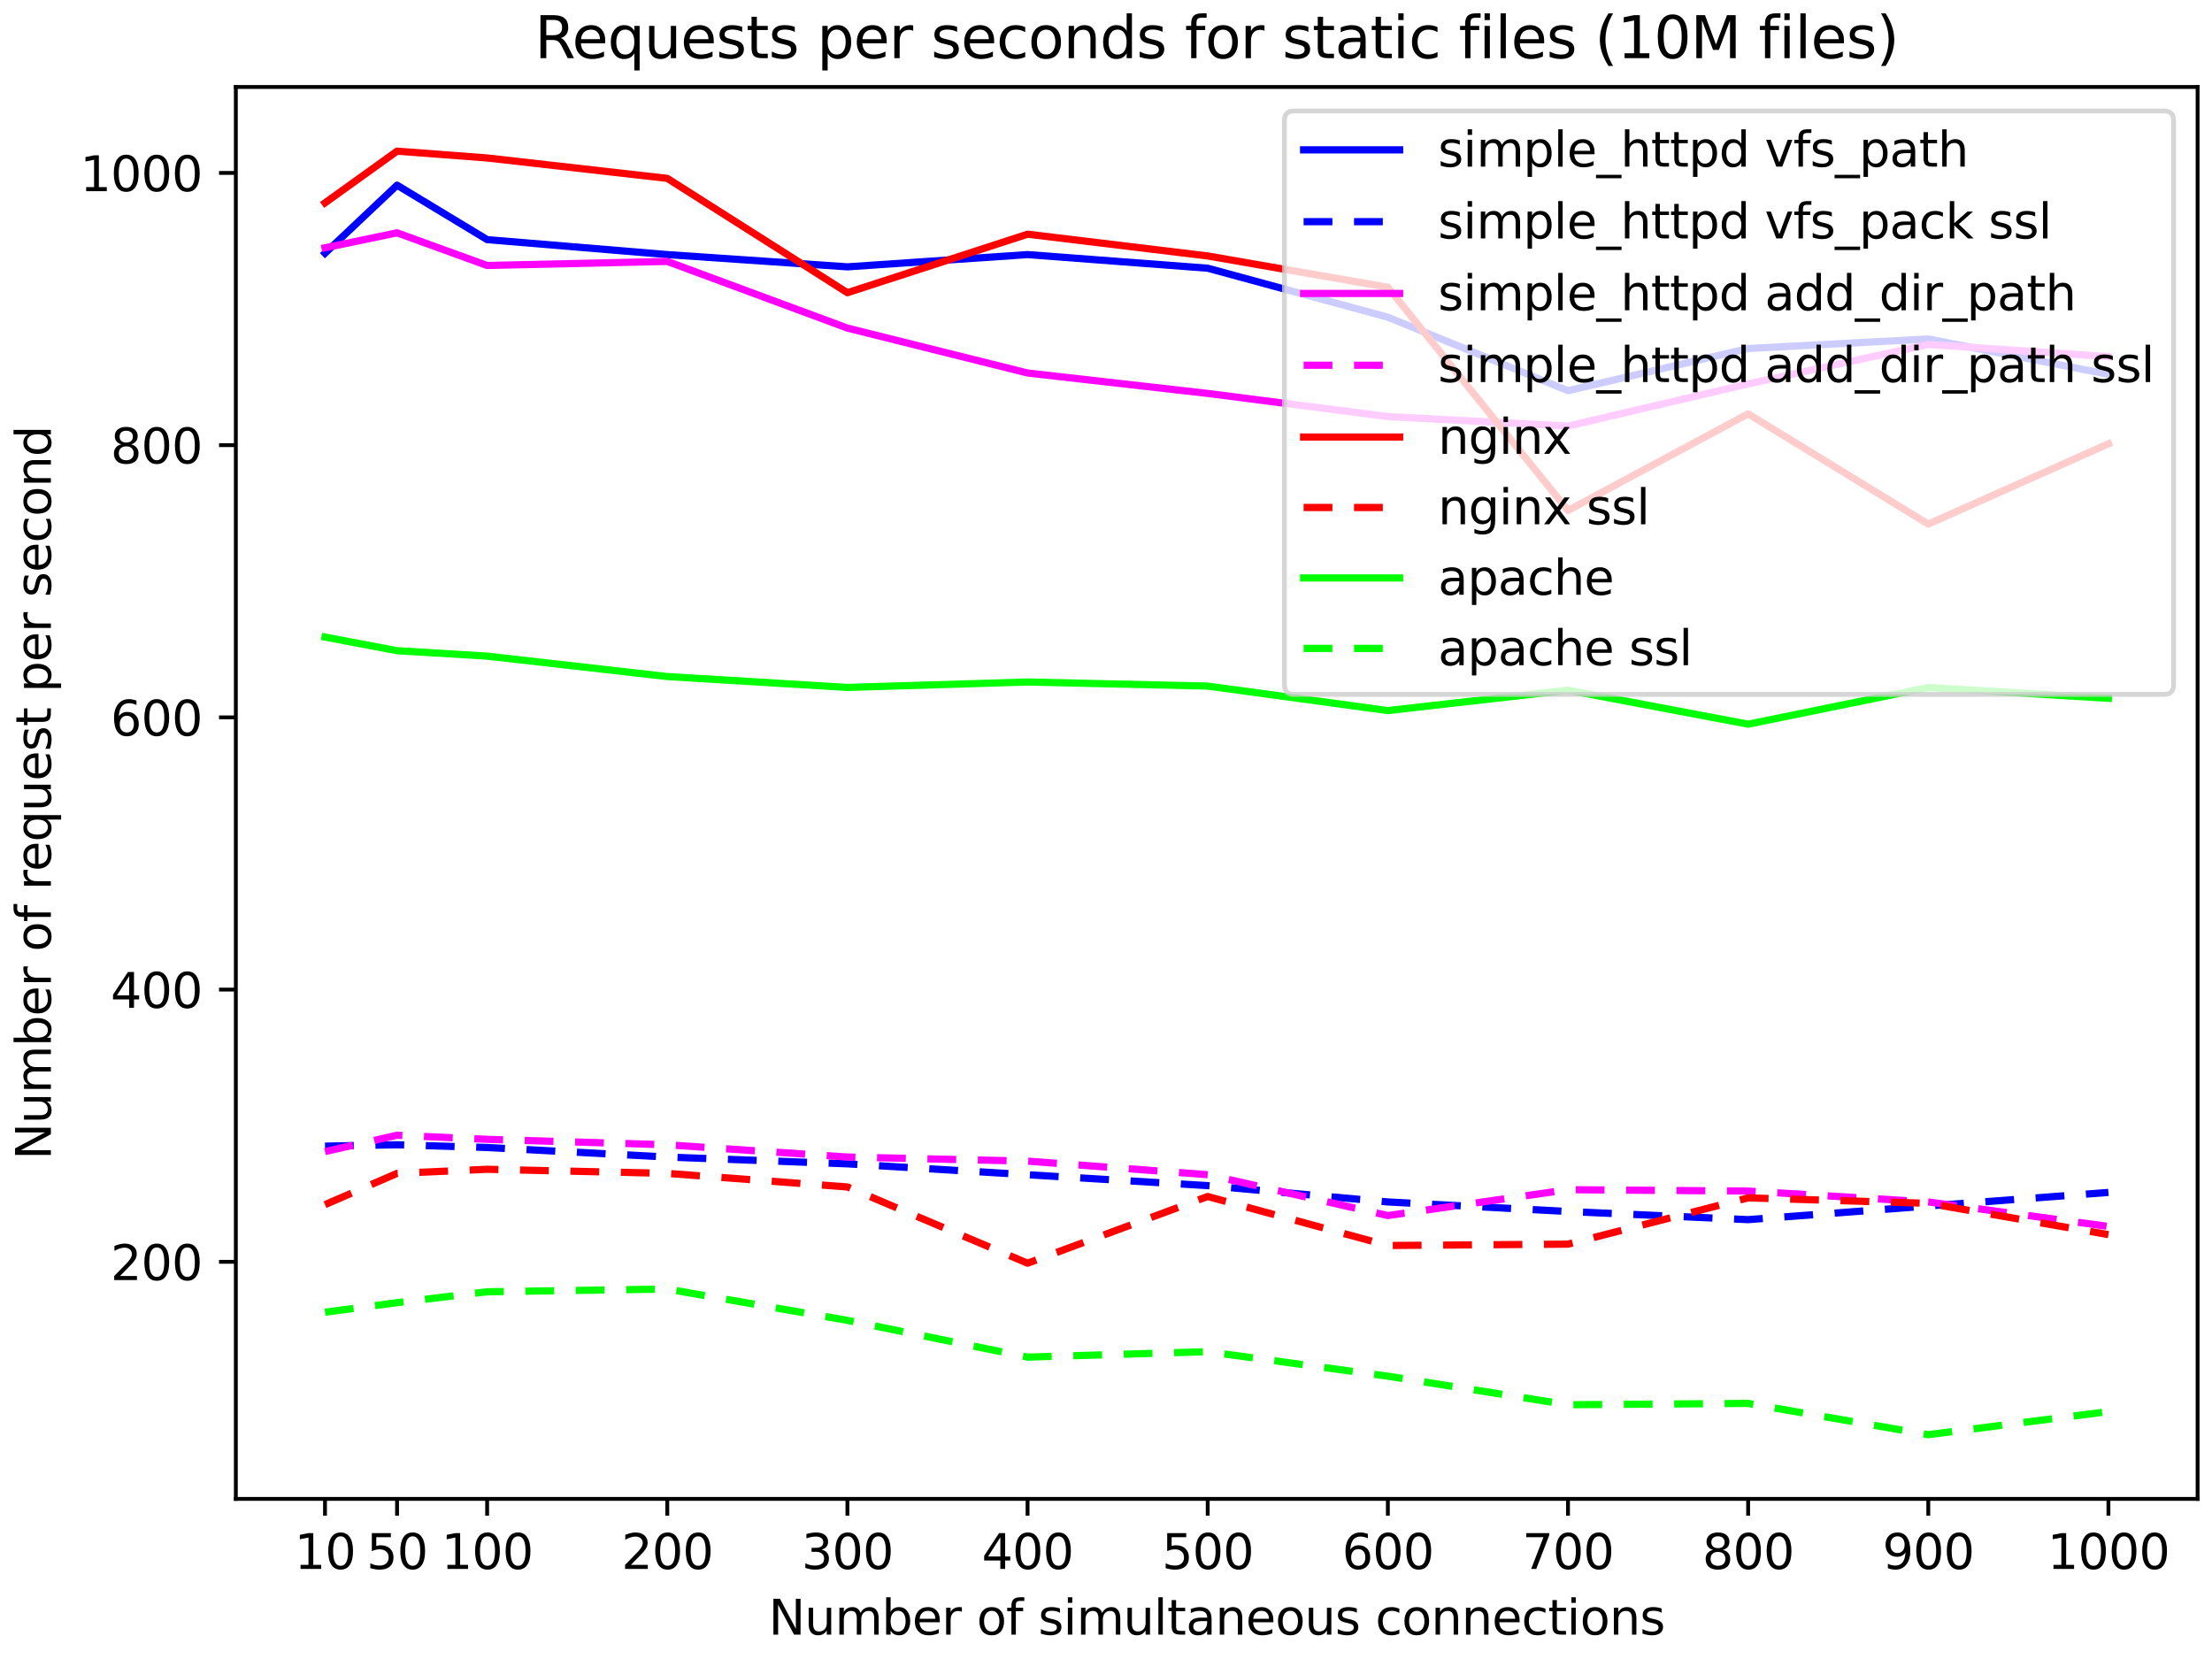 <?xml version="1.0" encoding="utf-8" standalone="no"?>
<!DOCTYPE svg PUBLIC "-//W3C//DTD SVG 1.1//EN"
  "http://www.w3.org/Graphics/SVG/1.1/DTD/svg11.dtd">
<svg xmlns:xlink="http://www.w3.org/1999/xlink" width="460.8pt" height="345.6pt" viewBox="0 0 460.8 345.6" xmlns="http://www.w3.org/2000/svg" version="1.1">
 <defs>
  <style type="text/css">*{stroke-linejoin: round; stroke-linecap: butt}</style>
 </defs>
 <g id="figure_1">
  <g id="patch_1">
   <path d="M 0 345.6 
L 460.8 345.6 
L 460.8 0 
L 0 0 
z
" style="fill: #ffffff"/>
  </g>
  <g id="axes_1">
   <g id="patch_2">
    <path d="M 49.128 312.244 
L 457.8 312.244 
L 457.8 18.118 
L 49.128 18.118 
z
" style="fill: #ffffff"/>
   </g>
   <g id="matplotlib.axis_1">
    <g id="xtick_1">
     <g id="line2d_1">
      <defs>
       <path id="m59226a824e" d="M 0 0 
L 0 3.5 
" style="stroke: #000000; stroke-width: 0.8"/>
      </defs>
      <g>
       <use xlink:href="#m59226a824e" x="67.704" y="312.244" style="stroke: #000000; stroke-width: 0.8"/>
      </g>
     </g>
     <g id="text_1">
      <!-- 10 -->
      <g transform="translate(61.342 326.842) scale(0.1 -0.1)">
       <defs>
        <path id="DejaVuSans-31" d="M 794 531 
L 1825 531 
L 1825 4091 
L 703 3866 
L 703 4441 
L 1819 4666 
L 2450 4666 
L 2450 531 
L 3481 531 
L 3481 0 
L 794 0 
L 794 531 
z
" transform="scale(0.016)"/>
        <path id="DejaVuSans-30" d="M 2034 4250 
Q 1547 4250 1301 3770 
Q 1056 3291 1056 2328 
Q 1056 1369 1301 889 
Q 1547 409 2034 409 
Q 2525 409 2770 889 
Q 3016 1369 3016 2328 
Q 3016 3291 2770 3770 
Q 2525 4250 2034 4250 
z
M 2034 4750 
Q 2819 4750 3233 4129 
Q 3647 3509 3647 2328 
Q 3647 1150 3233 529 
Q 2819 -91 2034 -91 
Q 1250 -91 836 529 
Q 422 1150 422 2328 
Q 422 3509 836 4129 
Q 1250 4750 2034 4750 
z
" transform="scale(0.016)"/>
       </defs>
       <use xlink:href="#DejaVuSans-31"/>
       <use xlink:href="#DejaVuSans-30" x="63.623"/>
      </g>
     </g>
    </g>
    <g id="xtick_2">
     <g id="line2d_2">
      <g>
       <use xlink:href="#m59226a824e" x="82.715" y="312.244" style="stroke: #000000; stroke-width: 0.8"/>
      </g>
     </g>
     <g id="text_2">
      <!-- 50 -->
      <g transform="translate(76.353 326.842) scale(0.1 -0.1)">
       <defs>
        <path id="DejaVuSans-35" d="M 691 4666 
L 3169 4666 
L 3169 4134 
L 1269 4134 
L 1269 2991 
Q 1406 3038 1543 3061 
Q 1681 3084 1819 3084 
Q 2600 3084 3056 2656 
Q 3513 2228 3513 1497 
Q 3513 744 3044 326 
Q 2575 -91 1722 -91 
Q 1428 -91 1123 -41 
Q 819 9 494 109 
L 494 744 
Q 775 591 1075 516 
Q 1375 441 1709 441 
Q 2250 441 2565 725 
Q 2881 1009 2881 1497 
Q 2881 1984 2565 2268 
Q 2250 2553 1709 2553 
Q 1456 2553 1204 2497 
Q 953 2441 691 2322 
L 691 4666 
z
" transform="scale(0.016)"/>
       </defs>
       <use xlink:href="#DejaVuSans-35"/>
       <use xlink:href="#DejaVuSans-30" x="63.623"/>
      </g>
     </g>
    </g>
    <g id="xtick_3">
     <g id="line2d_3">
      <g>
       <use xlink:href="#m59226a824e" x="101.479" y="312.244" style="stroke: #000000; stroke-width: 0.8"/>
      </g>
     </g>
     <g id="text_3">
      <!-- 100 -->
      <g transform="translate(91.935 326.842) scale(0.1 -0.1)">
       <use xlink:href="#DejaVuSans-31"/>
       <use xlink:href="#DejaVuSans-30" x="63.623"/>
       <use xlink:href="#DejaVuSans-30" x="127.246"/>
      </g>
     </g>
    </g>
    <g id="xtick_4">
     <g id="line2d_4">
      <g>
       <use xlink:href="#m59226a824e" x="139.006" y="312.244" style="stroke: #000000; stroke-width: 0.8"/>
      </g>
     </g>
     <g id="text_4">
      <!-- 200 -->
      <g transform="translate(129.462 326.842) scale(0.1 -0.1)">
       <defs>
        <path id="DejaVuSans-32" d="M 1228 531 
L 3431 531 
L 3431 0 
L 469 0 
L 469 531 
Q 828 903 1448 1529 
Q 2069 2156 2228 2338 
Q 2531 2678 2651 2914 
Q 2772 3150 2772 3378 
Q 2772 3750 2511 3984 
Q 2250 4219 1831 4219 
Q 1534 4219 1204 4116 
Q 875 4013 500 3803 
L 500 4441 
Q 881 4594 1212 4672 
Q 1544 4750 1819 4750 
Q 2544 4750 2975 4387 
Q 3406 4025 3406 3419 
Q 3406 3131 3298 2873 
Q 3191 2616 2906 2266 
Q 2828 2175 2409 1742 
Q 1991 1309 1228 531 
z
" transform="scale(0.016)"/>
       </defs>
       <use xlink:href="#DejaVuSans-32"/>
       <use xlink:href="#DejaVuSans-30" x="63.623"/>
       <use xlink:href="#DejaVuSans-30" x="127.246"/>
      </g>
     </g>
    </g>
    <g id="xtick_5">
     <g id="line2d_5">
      <g>
       <use xlink:href="#m59226a824e" x="176.533" y="312.244" style="stroke: #000000; stroke-width: 0.8"/>
      </g>
     </g>
     <g id="text_5">
      <!-- 300 -->
      <g transform="translate(166.99 326.842) scale(0.1 -0.1)">
       <defs>
        <path id="DejaVuSans-33" d="M 2597 2516 
Q 3050 2419 3304 2112 
Q 3559 1806 3559 1356 
Q 3559 666 3084 287 
Q 2609 -91 1734 -91 
Q 1441 -91 1130 -33 
Q 819 25 488 141 
L 488 750 
Q 750 597 1062 519 
Q 1375 441 1716 441 
Q 2309 441 2620 675 
Q 2931 909 2931 1356 
Q 2931 1769 2642 2001 
Q 2353 2234 1838 2234 
L 1294 2234 
L 1294 2753 
L 1863 2753 
Q 2328 2753 2575 2939 
Q 2822 3125 2822 3475 
Q 2822 3834 2567 4026 
Q 2313 4219 1838 4219 
Q 1578 4219 1281 4162 
Q 984 4106 628 3988 
L 628 4550 
Q 988 4650 1302 4700 
Q 1616 4750 1894 4750 
Q 2613 4750 3031 4423 
Q 3450 4097 3450 3541 
Q 3450 3153 3228 2886 
Q 3006 2619 2597 2516 
z
" transform="scale(0.016)"/>
       </defs>
       <use xlink:href="#DejaVuSans-33"/>
       <use xlink:href="#DejaVuSans-30" x="63.623"/>
       <use xlink:href="#DejaVuSans-30" x="127.246"/>
      </g>
     </g>
    </g>
    <g id="xtick_6">
     <g id="line2d_6">
      <g>
       <use xlink:href="#m59226a824e" x="214.06" y="312.244" style="stroke: #000000; stroke-width: 0.8"/>
      </g>
     </g>
     <g id="text_6">
      <!-- 400 -->
      <g transform="translate(204.517 326.842) scale(0.1 -0.1)">
       <defs>
        <path id="DejaVuSans-34" d="M 2419 4116 
L 825 1625 
L 2419 1625 
L 2419 4116 
z
M 2253 4666 
L 3047 4666 
L 3047 1625 
L 3713 1625 
L 3713 1100 
L 3047 1100 
L 3047 0 
L 2419 0 
L 2419 1100 
L 313 1100 
L 313 1709 
L 2253 4666 
z
" transform="scale(0.016)"/>
       </defs>
       <use xlink:href="#DejaVuSans-34"/>
       <use xlink:href="#DejaVuSans-30" x="63.623"/>
       <use xlink:href="#DejaVuSans-30" x="127.246"/>
      </g>
     </g>
    </g>
    <g id="xtick_7">
     <g id="line2d_7">
      <g>
       <use xlink:href="#m59226a824e" x="251.588" y="312.244" style="stroke: #000000; stroke-width: 0.8"/>
      </g>
     </g>
     <g id="text_7">
      <!-- 500 -->
      <g transform="translate(242.044 326.842) scale(0.1 -0.1)">
       <use xlink:href="#DejaVuSans-35"/>
       <use xlink:href="#DejaVuSans-30" x="63.623"/>
       <use xlink:href="#DejaVuSans-30" x="127.246"/>
      </g>
     </g>
    </g>
    <g id="xtick_8">
     <g id="line2d_8">
      <g>
       <use xlink:href="#m59226a824e" x="289.115" y="312.244" style="stroke: #000000; stroke-width: 0.8"/>
      </g>
     </g>
     <g id="text_8">
      <!-- 600 -->
      <g transform="translate(279.571 326.842) scale(0.1 -0.1)">
       <defs>
        <path id="DejaVuSans-36" d="M 2113 2584 
Q 1688 2584 1439 2293 
Q 1191 2003 1191 1497 
Q 1191 994 1439 701 
Q 1688 409 2113 409 
Q 2538 409 2786 701 
Q 3034 994 3034 1497 
Q 3034 2003 2786 2293 
Q 2538 2584 2113 2584 
z
M 3366 4563 
L 3366 3988 
Q 3128 4100 2886 4159 
Q 2644 4219 2406 4219 
Q 1781 4219 1451 3797 
Q 1122 3375 1075 2522 
Q 1259 2794 1537 2939 
Q 1816 3084 2150 3084 
Q 2853 3084 3261 2657 
Q 3669 2231 3669 1497 
Q 3669 778 3244 343 
Q 2819 -91 2113 -91 
Q 1303 -91 875 529 
Q 447 1150 447 2328 
Q 447 3434 972 4092 
Q 1497 4750 2381 4750 
Q 2619 4750 2861 4703 
Q 3103 4656 3366 4563 
z
" transform="scale(0.016)"/>
       </defs>
       <use xlink:href="#DejaVuSans-36"/>
       <use xlink:href="#DejaVuSans-30" x="63.623"/>
       <use xlink:href="#DejaVuSans-30" x="127.246"/>
      </g>
     </g>
    </g>
    <g id="xtick_9">
     <g id="line2d_9">
      <g>
       <use xlink:href="#m59226a824e" x="326.642" y="312.244" style="stroke: #000000; stroke-width: 0.8"/>
      </g>
     </g>
     <g id="text_9">
      <!-- 700 -->
      <g transform="translate(317.098 326.842) scale(0.1 -0.1)">
       <defs>
        <path id="DejaVuSans-37" d="M 525 4666 
L 3525 4666 
L 3525 4397 
L 1831 0 
L 1172 0 
L 2766 4134 
L 525 4134 
L 525 4666 
z
" transform="scale(0.016)"/>
       </defs>
       <use xlink:href="#DejaVuSans-37"/>
       <use xlink:href="#DejaVuSans-30" x="63.623"/>
       <use xlink:href="#DejaVuSans-30" x="127.246"/>
      </g>
     </g>
    </g>
    <g id="xtick_10">
     <g id="line2d_10">
      <g>
       <use xlink:href="#m59226a824e" x="364.169" y="312.244" style="stroke: #000000; stroke-width: 0.8"/>
      </g>
     </g>
     <g id="text_10">
      <!-- 800 -->
      <g transform="translate(354.626 326.842) scale(0.1 -0.1)">
       <defs>
        <path id="DejaVuSans-38" d="M 2034 2216 
Q 1584 2216 1326 1975 
Q 1069 1734 1069 1313 
Q 1069 891 1326 650 
Q 1584 409 2034 409 
Q 2484 409 2743 651 
Q 3003 894 3003 1313 
Q 3003 1734 2745 1975 
Q 2488 2216 2034 2216 
z
M 1403 2484 
Q 997 2584 770 2862 
Q 544 3141 544 3541 
Q 544 4100 942 4425 
Q 1341 4750 2034 4750 
Q 2731 4750 3128 4425 
Q 3525 4100 3525 3541 
Q 3525 3141 3298 2862 
Q 3072 2584 2669 2484 
Q 3125 2378 3379 2068 
Q 3634 1759 3634 1313 
Q 3634 634 3220 271 
Q 2806 -91 2034 -91 
Q 1263 -91 848 271 
Q 434 634 434 1313 
Q 434 1759 690 2068 
Q 947 2378 1403 2484 
z
M 1172 3481 
Q 1172 3119 1398 2916 
Q 1625 2713 2034 2713 
Q 2441 2713 2670 2916 
Q 2900 3119 2900 3481 
Q 2900 3844 2670 4047 
Q 2441 4250 2034 4250 
Q 1625 4250 1398 4047 
Q 1172 3844 1172 3481 
z
" transform="scale(0.016)"/>
       </defs>
       <use xlink:href="#DejaVuSans-38"/>
       <use xlink:href="#DejaVuSans-30" x="63.623"/>
       <use xlink:href="#DejaVuSans-30" x="127.246"/>
      </g>
     </g>
    </g>
    <g id="xtick_11">
     <g id="line2d_11">
      <g>
       <use xlink:href="#m59226a824e" x="401.697" y="312.244" style="stroke: #000000; stroke-width: 0.8"/>
      </g>
     </g>
     <g id="text_11">
      <!-- 900 -->
      <g transform="translate(392.153 326.842) scale(0.1 -0.1)">
       <defs>
        <path id="DejaVuSans-39" d="M 703 97 
L 703 672 
Q 941 559 1184 500 
Q 1428 441 1663 441 
Q 2288 441 2617 861 
Q 2947 1281 2994 2138 
Q 2813 1869 2534 1725 
Q 2256 1581 1919 1581 
Q 1219 1581 811 2004 
Q 403 2428 403 3163 
Q 403 3881 828 4315 
Q 1253 4750 1959 4750 
Q 2769 4750 3195 4129 
Q 3622 3509 3622 2328 
Q 3622 1225 3098 567 
Q 2575 -91 1691 -91 
Q 1453 -91 1209 -44 
Q 966 3 703 97 
z
M 1959 2075 
Q 2384 2075 2632 2365 
Q 2881 2656 2881 3163 
Q 2881 3666 2632 3958 
Q 2384 4250 1959 4250 
Q 1534 4250 1286 3958 
Q 1038 3666 1038 3163 
Q 1038 2656 1286 2365 
Q 1534 2075 1959 2075 
z
" transform="scale(0.016)"/>
       </defs>
       <use xlink:href="#DejaVuSans-39"/>
       <use xlink:href="#DejaVuSans-30" x="63.623"/>
       <use xlink:href="#DejaVuSans-30" x="127.246"/>
      </g>
     </g>
    </g>
    <g id="xtick_12">
     <g id="line2d_12">
      <g>
       <use xlink:href="#m59226a824e" x="439.224" y="312.244" style="stroke: #000000; stroke-width: 0.8"/>
      </g>
     </g>
     <g id="text_12">
      <!-- 1000 -->
      <g transform="translate(426.499 326.842) scale(0.1 -0.1)">
       <use xlink:href="#DejaVuSans-31"/>
       <use xlink:href="#DejaVuSans-30" x="63.623"/>
       <use xlink:href="#DejaVuSans-30" x="127.246"/>
       <use xlink:href="#DejaVuSans-30" x="190.869"/>
      </g>
     </g>
    </g>
    <g id="text_13">
     <!-- Number of simultaneous connections -->
     <g transform="translate(160.113 340.52) scale(0.1 -0.1)">
      <defs>
       <path id="DejaVuSans-4e" d="M 628 4666 
L 1478 4666 
L 3547 763 
L 3547 4666 
L 4159 4666 
L 4159 0 
L 3309 0 
L 1241 3903 
L 1241 0 
L 628 0 
L 628 4666 
z
" transform="scale(0.016)"/>
       <path id="DejaVuSans-75" d="M 544 1381 
L 544 3500 
L 1119 3500 
L 1119 1403 
Q 1119 906 1312 657 
Q 1506 409 1894 409 
Q 2359 409 2629 706 
Q 2900 1003 2900 1516 
L 2900 3500 
L 3475 3500 
L 3475 0 
L 2900 0 
L 2900 538 
Q 2691 219 2414 64 
Q 2138 -91 1772 -91 
Q 1169 -91 856 284 
Q 544 659 544 1381 
z
M 1991 3584 
L 1991 3584 
z
" transform="scale(0.016)"/>
       <path id="DejaVuSans-6d" d="M 3328 2828 
Q 3544 3216 3844 3400 
Q 4144 3584 4550 3584 
Q 5097 3584 5394 3201 
Q 5691 2819 5691 2113 
L 5691 0 
L 5113 0 
L 5113 2094 
Q 5113 2597 4934 2840 
Q 4756 3084 4391 3084 
Q 3944 3084 3684 2787 
Q 3425 2491 3425 1978 
L 3425 0 
L 2847 0 
L 2847 2094 
Q 2847 2600 2669 2842 
Q 2491 3084 2119 3084 
Q 1678 3084 1418 2786 
Q 1159 2488 1159 1978 
L 1159 0 
L 581 0 
L 581 3500 
L 1159 3500 
L 1159 2956 
Q 1356 3278 1631 3431 
Q 1906 3584 2284 3584 
Q 2666 3584 2933 3390 
Q 3200 3197 3328 2828 
z
" transform="scale(0.016)"/>
       <path id="DejaVuSans-62" d="M 3116 1747 
Q 3116 2381 2855 2742 
Q 2594 3103 2138 3103 
Q 1681 3103 1420 2742 
Q 1159 2381 1159 1747 
Q 1159 1113 1420 752 
Q 1681 391 2138 391 
Q 2594 391 2855 752 
Q 3116 1113 3116 1747 
z
M 1159 2969 
Q 1341 3281 1617 3432 
Q 1894 3584 2278 3584 
Q 2916 3584 3314 3078 
Q 3713 2572 3713 1747 
Q 3713 922 3314 415 
Q 2916 -91 2278 -91 
Q 1894 -91 1617 61 
Q 1341 213 1159 525 
L 1159 0 
L 581 0 
L 581 4863 
L 1159 4863 
L 1159 2969 
z
" transform="scale(0.016)"/>
       <path id="DejaVuSans-65" d="M 3597 1894 
L 3597 1613 
L 953 1613 
Q 991 1019 1311 708 
Q 1631 397 2203 397 
Q 2534 397 2845 478 
Q 3156 559 3463 722 
L 3463 178 
Q 3153 47 2828 -22 
Q 2503 -91 2169 -91 
Q 1331 -91 842 396 
Q 353 884 353 1716 
Q 353 2575 817 3079 
Q 1281 3584 2069 3584 
Q 2775 3584 3186 3129 
Q 3597 2675 3597 1894 
z
M 3022 2063 
Q 3016 2534 2758 2815 
Q 2500 3097 2075 3097 
Q 1594 3097 1305 2825 
Q 1016 2553 972 2059 
L 3022 2063 
z
" transform="scale(0.016)"/>
       <path id="DejaVuSans-72" d="M 2631 2963 
Q 2534 3019 2420 3045 
Q 2306 3072 2169 3072 
Q 1681 3072 1420 2755 
Q 1159 2438 1159 1844 
L 1159 0 
L 581 0 
L 581 3500 
L 1159 3500 
L 1159 2956 
Q 1341 3275 1631 3429 
Q 1922 3584 2338 3584 
Q 2397 3584 2469 3576 
Q 2541 3569 2628 3553 
L 2631 2963 
z
" transform="scale(0.016)"/>
       <path id="DejaVuSans-20" transform="scale(0.016)"/>
       <path id="DejaVuSans-6f" d="M 1959 3097 
Q 1497 3097 1228 2736 
Q 959 2375 959 1747 
Q 959 1119 1226 758 
Q 1494 397 1959 397 
Q 2419 397 2687 759 
Q 2956 1122 2956 1747 
Q 2956 2369 2687 2733 
Q 2419 3097 1959 3097 
z
M 1959 3584 
Q 2709 3584 3137 3096 
Q 3566 2609 3566 1747 
Q 3566 888 3137 398 
Q 2709 -91 1959 -91 
Q 1206 -91 779 398 
Q 353 888 353 1747 
Q 353 2609 779 3096 
Q 1206 3584 1959 3584 
z
" transform="scale(0.016)"/>
       <path id="DejaVuSans-66" d="M 2375 4863 
L 2375 4384 
L 1825 4384 
Q 1516 4384 1395 4259 
Q 1275 4134 1275 3809 
L 1275 3500 
L 2222 3500 
L 2222 3053 
L 1275 3053 
L 1275 0 
L 697 0 
L 697 3053 
L 147 3053 
L 147 3500 
L 697 3500 
L 697 3744 
Q 697 4328 969 4595 
Q 1241 4863 1831 4863 
L 2375 4863 
z
" transform="scale(0.016)"/>
       <path id="DejaVuSans-73" d="M 2834 3397 
L 2834 2853 
Q 2591 2978 2328 3040 
Q 2066 3103 1784 3103 
Q 1356 3103 1142 2972 
Q 928 2841 928 2578 
Q 928 2378 1081 2264 
Q 1234 2150 1697 2047 
L 1894 2003 
Q 2506 1872 2764 1633 
Q 3022 1394 3022 966 
Q 3022 478 2636 193 
Q 2250 -91 1575 -91 
Q 1294 -91 989 -36 
Q 684 19 347 128 
L 347 722 
Q 666 556 975 473 
Q 1284 391 1588 391 
Q 1994 391 2212 530 
Q 2431 669 2431 922 
Q 2431 1156 2273 1281 
Q 2116 1406 1581 1522 
L 1381 1569 
Q 847 1681 609 1914 
Q 372 2147 372 2553 
Q 372 3047 722 3315 
Q 1072 3584 1716 3584 
Q 2034 3584 2315 3537 
Q 2597 3491 2834 3397 
z
" transform="scale(0.016)"/>
       <path id="DejaVuSans-69" d="M 603 3500 
L 1178 3500 
L 1178 0 
L 603 0 
L 603 3500 
z
M 603 4863 
L 1178 4863 
L 1178 4134 
L 603 4134 
L 603 4863 
z
" transform="scale(0.016)"/>
       <path id="DejaVuSans-6c" d="M 603 4863 
L 1178 4863 
L 1178 0 
L 603 0 
L 603 4863 
z
" transform="scale(0.016)"/>
       <path id="DejaVuSans-74" d="M 1172 4494 
L 1172 3500 
L 2356 3500 
L 2356 3053 
L 1172 3053 
L 1172 1153 
Q 1172 725 1289 603 
Q 1406 481 1766 481 
L 2356 481 
L 2356 0 
L 1766 0 
Q 1100 0 847 248 
Q 594 497 594 1153 
L 594 3053 
L 172 3053 
L 172 3500 
L 594 3500 
L 594 4494 
L 1172 4494 
z
" transform="scale(0.016)"/>
       <path id="DejaVuSans-61" d="M 2194 1759 
Q 1497 1759 1228 1600 
Q 959 1441 959 1056 
Q 959 750 1161 570 
Q 1363 391 1709 391 
Q 2188 391 2477 730 
Q 2766 1069 2766 1631 
L 2766 1759 
L 2194 1759 
z
M 3341 1997 
L 3341 0 
L 2766 0 
L 2766 531 
Q 2569 213 2275 61 
Q 1981 -91 1556 -91 
Q 1019 -91 701 211 
Q 384 513 384 1019 
Q 384 1609 779 1909 
Q 1175 2209 1959 2209 
L 2766 2209 
L 2766 2266 
Q 2766 2663 2505 2880 
Q 2244 3097 1772 3097 
Q 1472 3097 1187 3025 
Q 903 2953 641 2809 
L 641 3341 
Q 956 3463 1253 3523 
Q 1550 3584 1831 3584 
Q 2591 3584 2966 3190 
Q 3341 2797 3341 1997 
z
" transform="scale(0.016)"/>
       <path id="DejaVuSans-6e" d="M 3513 2113 
L 3513 0 
L 2938 0 
L 2938 2094 
Q 2938 2591 2744 2837 
Q 2550 3084 2163 3084 
Q 1697 3084 1428 2787 
Q 1159 2491 1159 1978 
L 1159 0 
L 581 0 
L 581 3500 
L 1159 3500 
L 1159 2956 
Q 1366 3272 1645 3428 
Q 1925 3584 2291 3584 
Q 2894 3584 3203 3211 
Q 3513 2838 3513 2113 
z
" transform="scale(0.016)"/>
       <path id="DejaVuSans-63" d="M 3122 3366 
L 3122 2828 
Q 2878 2963 2633 3030 
Q 2388 3097 2138 3097 
Q 1578 3097 1268 2742 
Q 959 2388 959 1747 
Q 959 1106 1268 751 
Q 1578 397 2138 397 
Q 2388 397 2633 464 
Q 2878 531 3122 666 
L 3122 134 
Q 2881 22 2623 -34 
Q 2366 -91 2075 -91 
Q 1284 -91 818 406 
Q 353 903 353 1747 
Q 353 2603 823 3093 
Q 1294 3584 2113 3584 
Q 2378 3584 2631 3529 
Q 2884 3475 3122 3366 
z
" transform="scale(0.016)"/>
      </defs>
      <use xlink:href="#DejaVuSans-4e"/>
      <use xlink:href="#DejaVuSans-75" x="74.805"/>
      <use xlink:href="#DejaVuSans-6d" x="138.184"/>
      <use xlink:href="#DejaVuSans-62" x="235.596"/>
      <use xlink:href="#DejaVuSans-65" x="299.072"/>
      <use xlink:href="#DejaVuSans-72" x="360.596"/>
      <use xlink:href="#DejaVuSans-20" x="401.709"/>
      <use xlink:href="#DejaVuSans-6f" x="433.496"/>
      <use xlink:href="#DejaVuSans-66" x="494.678"/>
      <use xlink:href="#DejaVuSans-20" x="529.883"/>
      <use xlink:href="#DejaVuSans-73" x="561.67"/>
      <use xlink:href="#DejaVuSans-69" x="613.77"/>
      <use xlink:href="#DejaVuSans-6d" x="641.553"/>
      <use xlink:href="#DejaVuSans-75" x="738.965"/>
      <use xlink:href="#DejaVuSans-6c" x="802.344"/>
      <use xlink:href="#DejaVuSans-74" x="830.127"/>
      <use xlink:href="#DejaVuSans-61" x="869.336"/>
      <use xlink:href="#DejaVuSans-6e" x="930.615"/>
      <use xlink:href="#DejaVuSans-65" x="993.994"/>
      <use xlink:href="#DejaVuSans-6f" x="1055.518"/>
      <use xlink:href="#DejaVuSans-75" x="1116.699"/>
      <use xlink:href="#DejaVuSans-73" x="1180.078"/>
      <use xlink:href="#DejaVuSans-20" x="1232.178"/>
      <use xlink:href="#DejaVuSans-63" x="1263.965"/>
      <use xlink:href="#DejaVuSans-6f" x="1318.945"/>
      <use xlink:href="#DejaVuSans-6e" x="1380.127"/>
      <use xlink:href="#DejaVuSans-6e" x="1443.506"/>
      <use xlink:href="#DejaVuSans-65" x="1506.885"/>
      <use xlink:href="#DejaVuSans-63" x="1568.408"/>
      <use xlink:href="#DejaVuSans-74" x="1623.389"/>
      <use xlink:href="#DejaVuSans-69" x="1662.598"/>
      <use xlink:href="#DejaVuSans-6f" x="1690.381"/>
      <use xlink:href="#DejaVuSans-6e" x="1751.562"/>
      <use xlink:href="#DejaVuSans-73" x="1814.941"/>
     </g>
    </g>
   </g>
   <g id="matplotlib.axis_2">
    <g id="ytick_1">
     <g id="line2d_13">
      <defs>
       <path id="m974105cf3c" d="M 0 0 
L -3.5 0 
" style="stroke: #000000; stroke-width: 0.8"/>
      </defs>
      <g>
       <use xlink:href="#m974105cf3c" x="49.128" y="262.863" style="stroke: #000000; stroke-width: 0.8"/>
      </g>
     </g>
     <g id="text_14">
      <!-- 200 -->
      <g transform="translate(23.041 266.663) scale(0.1 -0.1)">
       <use xlink:href="#DejaVuSans-32"/>
       <use xlink:href="#DejaVuSans-30" x="63.623"/>
       <use xlink:href="#DejaVuSans-30" x="127.246"/>
      </g>
     </g>
    </g>
    <g id="ytick_2">
     <g id="line2d_14">
      <g>
       <use xlink:href="#m974105cf3c" x="49.128" y="206.154" style="stroke: #000000; stroke-width: 0.8"/>
      </g>
     </g>
     <g id="text_15">
      <!-- 400 -->
      <g transform="translate(23.041 209.953) scale(0.1 -0.1)">
       <use xlink:href="#DejaVuSans-34"/>
       <use xlink:href="#DejaVuSans-30" x="63.623"/>
       <use xlink:href="#DejaVuSans-30" x="127.246"/>
      </g>
     </g>
    </g>
    <g id="ytick_3">
     <g id="line2d_15">
      <g>
       <use xlink:href="#m974105cf3c" x="49.128" y="149.444" style="stroke: #000000; stroke-width: 0.8"/>
      </g>
     </g>
     <g id="text_16">
      <!-- 600 -->
      <g transform="translate(23.041 153.243) scale(0.1 -0.1)">
       <use xlink:href="#DejaVuSans-36"/>
       <use xlink:href="#DejaVuSans-30" x="63.623"/>
       <use xlink:href="#DejaVuSans-30" x="127.246"/>
      </g>
     </g>
    </g>
    <g id="ytick_4">
     <g id="line2d_16">
      <g>
       <use xlink:href="#m974105cf3c" x="49.128" y="92.734" style="stroke: #000000; stroke-width: 0.8"/>
      </g>
     </g>
     <g id="text_17">
      <!-- 800 -->
      <g transform="translate(23.041 96.533) scale(0.1 -0.1)">
       <use xlink:href="#DejaVuSans-38"/>
       <use xlink:href="#DejaVuSans-30" x="63.623"/>
       <use xlink:href="#DejaVuSans-30" x="127.246"/>
      </g>
     </g>
    </g>
    <g id="ytick_5">
     <g id="line2d_17">
      <g>
       <use xlink:href="#m974105cf3c" x="49.128" y="36.024" style="stroke: #000000; stroke-width: 0.8"/>
      </g>
     </g>
     <g id="text_18">
      <!-- 1000 -->
      <g transform="translate(16.678 39.824) scale(0.1 -0.1)">
       <use xlink:href="#DejaVuSans-31"/>
       <use xlink:href="#DejaVuSans-30" x="63.623"/>
       <use xlink:href="#DejaVuSans-30" x="127.246"/>
       <use xlink:href="#DejaVuSans-30" x="190.869"/>
      </g>
     </g>
    </g>
    <g id="text_19">
     <!-- Number of request per second -->
     <g transform="translate(10.599 241.586) rotate(-90) scale(0.1 -0.1)">
      <defs>
       <path id="DejaVuSans-71" d="M 947 1747 
Q 947 1113 1208 752 
Q 1469 391 1925 391 
Q 2381 391 2643 752 
Q 2906 1113 2906 1747 
Q 2906 2381 2643 2742 
Q 2381 3103 1925 3103 
Q 1469 3103 1208 2742 
Q 947 2381 947 1747 
z
M 2906 525 
Q 2725 213 2448 61 
Q 2172 -91 1784 -91 
Q 1150 -91 751 415 
Q 353 922 353 1747 
Q 353 2572 751 3078 
Q 1150 3584 1784 3584 
Q 2172 3584 2448 3432 
Q 2725 3281 2906 2969 
L 2906 3500 
L 3481 3500 
L 3481 -1331 
L 2906 -1331 
L 2906 525 
z
" transform="scale(0.016)"/>
       <path id="DejaVuSans-70" d="M 1159 525 
L 1159 -1331 
L 581 -1331 
L 581 3500 
L 1159 3500 
L 1159 2969 
Q 1341 3281 1617 3432 
Q 1894 3584 2278 3584 
Q 2916 3584 3314 3078 
Q 3713 2572 3713 1747 
Q 3713 922 3314 415 
Q 2916 -91 2278 -91 
Q 1894 -91 1617 61 
Q 1341 213 1159 525 
z
M 3116 1747 
Q 3116 2381 2855 2742 
Q 2594 3103 2138 3103 
Q 1681 3103 1420 2742 
Q 1159 2381 1159 1747 
Q 1159 1113 1420 752 
Q 1681 391 2138 391 
Q 2594 391 2855 752 
Q 3116 1113 3116 1747 
z
" transform="scale(0.016)"/>
       <path id="DejaVuSans-64" d="M 2906 2969 
L 2906 4863 
L 3481 4863 
L 3481 0 
L 2906 0 
L 2906 525 
Q 2725 213 2448 61 
Q 2172 -91 1784 -91 
Q 1150 -91 751 415 
Q 353 922 353 1747 
Q 353 2572 751 3078 
Q 1150 3584 1784 3584 
Q 2172 3584 2448 3432 
Q 2725 3281 2906 2969 
z
M 947 1747 
Q 947 1113 1208 752 
Q 1469 391 1925 391 
Q 2381 391 2643 752 
Q 2906 1113 2906 1747 
Q 2906 2381 2643 2742 
Q 2381 3103 1925 3103 
Q 1469 3103 1208 2742 
Q 947 2381 947 1747 
z
" transform="scale(0.016)"/>
      </defs>
      <use xlink:href="#DejaVuSans-4e"/>
      <use xlink:href="#DejaVuSans-75" x="74.805"/>
      <use xlink:href="#DejaVuSans-6d" x="138.184"/>
      <use xlink:href="#DejaVuSans-62" x="235.596"/>
      <use xlink:href="#DejaVuSans-65" x="299.072"/>
      <use xlink:href="#DejaVuSans-72" x="360.596"/>
      <use xlink:href="#DejaVuSans-20" x="401.709"/>
      <use xlink:href="#DejaVuSans-6f" x="433.496"/>
      <use xlink:href="#DejaVuSans-66" x="494.678"/>
      <use xlink:href="#DejaVuSans-20" x="529.883"/>
      <use xlink:href="#DejaVuSans-72" x="561.67"/>
      <use xlink:href="#DejaVuSans-65" x="600.533"/>
      <use xlink:href="#DejaVuSans-71" x="662.057"/>
      <use xlink:href="#DejaVuSans-75" x="725.533"/>
      <use xlink:href="#DejaVuSans-65" x="788.912"/>
      <use xlink:href="#DejaVuSans-73" x="850.436"/>
      <use xlink:href="#DejaVuSans-74" x="902.535"/>
      <use xlink:href="#DejaVuSans-20" x="941.744"/>
      <use xlink:href="#DejaVuSans-70" x="973.531"/>
      <use xlink:href="#DejaVuSans-65" x="1037.008"/>
      <use xlink:href="#DejaVuSans-72" x="1098.531"/>
      <use xlink:href="#DejaVuSans-20" x="1139.645"/>
      <use xlink:href="#DejaVuSans-73" x="1171.432"/>
      <use xlink:href="#DejaVuSans-65" x="1223.531"/>
      <use xlink:href="#DejaVuSans-63" x="1285.055"/>
      <use xlink:href="#DejaVuSans-6f" x="1340.035"/>
      <use xlink:href="#DejaVuSans-6e" x="1401.217"/>
      <use xlink:href="#DejaVuSans-64" x="1464.596"/>
     </g>
    </g>
   </g>
   <g id="line2d_18">
    <path d="M 67.704 52.754 
L 82.715 38.576 
L 101.479 49.918 
L 139.006 53.037 
L 176.533 55.589 
L 214.06 53.037 
L 251.588 55.873 
L 289.115 66.081 
L 326.642 81.392 
L 364.169 72.602 
L 401.697 70.617 
L 439.224 77.99 
" clip-path="url(#pddf0df1389)" style="fill: none; stroke: #0000ff; stroke-width: 1.5; stroke-linecap: square"/>
   </g>
   <g id="line2d_19">
    <path d="M 67.704 238.762 
L 82.715 238.478 
L 101.479 239.045 
L 139.006 241.03 
L 176.533 242.448 
L 214.06 244.716 
L 251.588 246.985 
L 289.115 250.387 
L 326.642 252.372 
L 364.169 254.073 
L 401.697 251.238 
L 439.224 248.403 
" clip-path="url(#pddf0df1389)" style="fill: none; stroke-dasharray: 6,4.5; stroke-dashoffset: 0; stroke: #0000ff; stroke-width: 1.5"/>
   </g>
   <g id="line2d_20">
    <path d="M 67.704 51.62 
L 82.715 48.501 
L 101.479 55.306 
L 139.006 54.455 
L 176.533 68.349 
L 214.06 77.706 
L 251.588 81.959 
L 289.115 86.78 
L 326.642 88.765 
L 364.169 79.975 
L 401.697 71.752 
L 439.224 74.304 
" clip-path="url(#pddf0df1389)" style="fill: none; stroke: #ff00ff; stroke-width: 1.5; stroke-linecap: square"/>
   </g>
   <g id="line2d_21">
    <path d="M 67.704 239.896 
L 82.715 236.493 
L 101.479 237.344 
L 139.006 238.478 
L 176.533 241.03 
L 214.06 241.881 
L 251.588 244.716 
L 289.115 253.223 
L 326.642 247.835 
L 364.169 248.119 
L 401.697 250.387 
L 439.224 255.491 
" clip-path="url(#pddf0df1389)" style="fill: none; stroke-dasharray: 6,4.5; stroke-dashoffset: 0; stroke: #ff00ff; stroke-width: 1.5"/>
   </g>
   <g id="line2d_22">
    <path d="M 67.704 42.263 
L 82.715 31.488 
L 101.479 32.905 
L 139.006 37.159 
L 176.533 60.977 
L 214.06 48.784 
L 251.588 53.321 
L 289.115 59.843 
L 326.642 106.345 
L 364.169 86.213 
L 401.697 109.18 
L 439.224 92.451 
" clip-path="url(#pddf0df1389)" style="fill: none; stroke: #ff0000; stroke-width: 1.5; stroke-linecap: square"/>
   </g>
   <g id="line2d_23">
    <path d="M 67.704 250.954 
L 82.715 244.433 
L 101.479 243.582 
L 139.006 244.433 
L 176.533 247.268 
L 214.06 263.147 
L 251.588 249.253 
L 289.115 259.461 
L 326.642 259.177 
L 364.169 249.537 
L 401.697 250.671 
L 439.224 257.193 
" clip-path="url(#pddf0df1389)" style="fill: none; stroke-dasharray: 6,4.5; stroke-dashoffset: 0; stroke: #ff0000; stroke-width: 1.5"/>
   </g>
   <g id="line2d_24">
    <path d="M 67.704 132.715 
L 82.715 135.55 
L 101.479 136.684 
L 139.006 140.938 
L 176.533 143.206 
L 214.06 142.072 
L 251.588 142.922 
L 289.115 148.026 
L 326.642 143.773 
L 364.169 150.862 
L 401.697 143.206 
L 439.224 145.474 
" clip-path="url(#pddf0df1389)" style="fill: none; stroke: #00ff00; stroke-width: 1.5; stroke-linecap: square"/>
   </g>
   <g id="line2d_25">
    <path d="M 67.704 273.355 
L 82.715 271.37 
L 101.479 269.102 
L 139.006 268.534 
L 176.533 275.056 
L 214.06 282.712 
L 251.588 281.578 
L 289.115 286.682 
L 326.642 292.636 
L 364.169 292.353 
L 401.697 298.874 
L 439.224 294.054 
" clip-path="url(#pddf0df1389)" style="fill: none; stroke-dasharray: 6,4.5; stroke-dashoffset: 0; stroke: #00ff00; stroke-width: 1.5"/>
   </g>
   <g id="patch_3">
    <path d="M 49.128 312.244 
L 49.128 18.118 
" style="fill: none; stroke: #000000; stroke-width: 0.8; stroke-linejoin: miter; stroke-linecap: square"/>
   </g>
   <g id="patch_4">
    <path d="M 457.8 312.244 
L 457.8 18.118 
" style="fill: none; stroke: #000000; stroke-width: 0.8; stroke-linejoin: miter; stroke-linecap: square"/>
   </g>
   <g id="patch_5">
    <path d="M 49.128 312.244 
L 457.8 312.244 
" style="fill: none; stroke: #000000; stroke-width: 0.8; stroke-linejoin: miter; stroke-linecap: square"/>
   </g>
   <g id="patch_6">
    <path d="M 49.128 18.118 
L 457.8 18.118 
" style="fill: none; stroke: #000000; stroke-width: 0.8; stroke-linejoin: miter; stroke-linecap: square"/>
   </g>
   <g id="text_20">
    <!-- Requests per seconds for static files (10M files) -->
    <g transform="translate(111.382 12.118) scale(0.12 -0.12)">
     <defs>
      <path id="DejaVuSans-52" d="M 2841 2188 
Q 3044 2119 3236 1894 
Q 3428 1669 3622 1275 
L 4263 0 
L 3584 0 
L 2988 1197 
Q 2756 1666 2539 1819 
Q 2322 1972 1947 1972 
L 1259 1972 
L 1259 0 
L 628 0 
L 628 4666 
L 2053 4666 
Q 2853 4666 3247 4331 
Q 3641 3997 3641 3322 
Q 3641 2881 3436 2590 
Q 3231 2300 2841 2188 
z
M 1259 4147 
L 1259 2491 
L 2053 2491 
Q 2509 2491 2742 2702 
Q 2975 2913 2975 3322 
Q 2975 3731 2742 3939 
Q 2509 4147 2053 4147 
L 1259 4147 
z
" transform="scale(0.016)"/>
      <path id="DejaVuSans-28" d="M 1984 4856 
Q 1566 4138 1362 3434 
Q 1159 2731 1159 2009 
Q 1159 1288 1364 580 
Q 1569 -128 1984 -844 
L 1484 -844 
Q 1016 -109 783 600 
Q 550 1309 550 2009 
Q 550 2706 781 3412 
Q 1013 4119 1484 4856 
L 1984 4856 
z
" transform="scale(0.016)"/>
      <path id="DejaVuSans-4d" d="M 628 4666 
L 1569 4666 
L 2759 1491 
L 3956 4666 
L 4897 4666 
L 4897 0 
L 4281 0 
L 4281 4097 
L 3078 897 
L 2444 897 
L 1241 4097 
L 1241 0 
L 628 0 
L 628 4666 
z
" transform="scale(0.016)"/>
      <path id="DejaVuSans-29" d="M 513 4856 
L 1013 4856 
Q 1481 4119 1714 3412 
Q 1947 2706 1947 2009 
Q 1947 1309 1714 600 
Q 1481 -109 1013 -844 
L 513 -844 
Q 928 -128 1133 580 
Q 1338 1288 1338 2009 
Q 1338 2731 1133 3434 
Q 928 4138 513 4856 
z
" transform="scale(0.016)"/>
     </defs>
     <use xlink:href="#DejaVuSans-52"/>
     <use xlink:href="#DejaVuSans-65" x="64.982"/>
     <use xlink:href="#DejaVuSans-71" x="126.506"/>
     <use xlink:href="#DejaVuSans-75" x="189.982"/>
     <use xlink:href="#DejaVuSans-65" x="253.361"/>
     <use xlink:href="#DejaVuSans-73" x="314.885"/>
     <use xlink:href="#DejaVuSans-74" x="366.984"/>
     <use xlink:href="#DejaVuSans-73" x="406.193"/>
     <use xlink:href="#DejaVuSans-20" x="458.293"/>
     <use xlink:href="#DejaVuSans-70" x="490.08"/>
     <use xlink:href="#DejaVuSans-65" x="553.557"/>
     <use xlink:href="#DejaVuSans-72" x="615.08"/>
     <use xlink:href="#DejaVuSans-20" x="656.193"/>
     <use xlink:href="#DejaVuSans-73" x="687.98"/>
     <use xlink:href="#DejaVuSans-65" x="740.08"/>
     <use xlink:href="#DejaVuSans-63" x="801.604"/>
     <use xlink:href="#DejaVuSans-6f" x="856.584"/>
     <use xlink:href="#DejaVuSans-6e" x="917.766"/>
     <use xlink:href="#DejaVuSans-64" x="981.145"/>
     <use xlink:href="#DejaVuSans-73" x="1044.621"/>
     <use xlink:href="#DejaVuSans-20" x="1096.721"/>
     <use xlink:href="#DejaVuSans-66" x="1128.508"/>
     <use xlink:href="#DejaVuSans-6f" x="1163.713"/>
     <use xlink:href="#DejaVuSans-72" x="1224.895"/>
     <use xlink:href="#DejaVuSans-20" x="1266.008"/>
     <use xlink:href="#DejaVuSans-73" x="1297.795"/>
     <use xlink:href="#DejaVuSans-74" x="1349.895"/>
     <use xlink:href="#DejaVuSans-61" x="1389.104"/>
     <use xlink:href="#DejaVuSans-74" x="1450.383"/>
     <use xlink:href="#DejaVuSans-69" x="1489.592"/>
     <use xlink:href="#DejaVuSans-63" x="1517.375"/>
     <use xlink:href="#DejaVuSans-20" x="1572.355"/>
     <use xlink:href="#DejaVuSans-66" x="1604.143"/>
     <use xlink:href="#DejaVuSans-69" x="1639.348"/>
     <use xlink:href="#DejaVuSans-6c" x="1667.131"/>
     <use xlink:href="#DejaVuSans-65" x="1694.914"/>
     <use xlink:href="#DejaVuSans-73" x="1756.438"/>
     <use xlink:href="#DejaVuSans-20" x="1808.537"/>
     <use xlink:href="#DejaVuSans-28" x="1840.324"/>
     <use xlink:href="#DejaVuSans-31" x="1879.338"/>
     <use xlink:href="#DejaVuSans-30" x="1942.961"/>
     <use xlink:href="#DejaVuSans-4d" x="2006.584"/>
     <use xlink:href="#DejaVuSans-20" x="2092.863"/>
     <use xlink:href="#DejaVuSans-66" x="2124.65"/>
     <use xlink:href="#DejaVuSans-69" x="2159.855"/>
     <use xlink:href="#DejaVuSans-6c" x="2187.639"/>
     <use xlink:href="#DejaVuSans-65" x="2215.422"/>
     <use xlink:href="#DejaVuSans-73" x="2276.945"/>
     <use xlink:href="#DejaVuSans-29" x="2329.045"/>
    </g>
   </g>
   <g id="legend_1">
    <g id="patch_7">
     <path d="M 269.567 144.656 
L 450.8 144.656 
Q 452.8 144.656 452.8 142.656 
L 452.8 25.118 
Q 452.8 23.118 450.8 23.118 
L 269.567 23.118 
Q 267.567 23.118 267.567 25.118 
L 267.567 142.656 
Q 267.567 144.656 269.567 144.656 
z
" style="fill: #ffffff; opacity: 0.8; stroke: #cccccc; stroke-linejoin: miter"/>
    </g>
    <g id="line2d_26">
     <path d="M 271.567 31.217 
L 281.567 31.217 
L 291.567 31.217 
" style="fill: none; stroke: #0000ff; stroke-width: 1.5; stroke-linecap: square"/>
    </g>
    <g id="text_21">
     <!-- simple_httpd vfs_path -->
     <g transform="translate(299.567 34.717) scale(0.1 -0.1)">
      <defs>
       <path id="DejaVuSans-5f" d="M 3263 -1063 
L 3263 -1509 
L -63 -1509 
L -63 -1063 
L 3263 -1063 
z
" transform="scale(0.016)"/>
       <path id="DejaVuSans-68" d="M 3513 2113 
L 3513 0 
L 2938 0 
L 2938 2094 
Q 2938 2591 2744 2837 
Q 2550 3084 2163 3084 
Q 1697 3084 1428 2787 
Q 1159 2491 1159 1978 
L 1159 0 
L 581 0 
L 581 4863 
L 1159 4863 
L 1159 2956 
Q 1366 3272 1645 3428 
Q 1925 3584 2291 3584 
Q 2894 3584 3203 3211 
Q 3513 2838 3513 2113 
z
" transform="scale(0.016)"/>
       <path id="DejaVuSans-76" d="M 191 3500 
L 800 3500 
L 1894 563 
L 2988 3500 
L 3597 3500 
L 2284 0 
L 1503 0 
L 191 3500 
z
" transform="scale(0.016)"/>
      </defs>
      <use xlink:href="#DejaVuSans-73"/>
      <use xlink:href="#DejaVuSans-69" x="52.1"/>
      <use xlink:href="#DejaVuSans-6d" x="79.883"/>
      <use xlink:href="#DejaVuSans-70" x="177.295"/>
      <use xlink:href="#DejaVuSans-6c" x="240.771"/>
      <use xlink:href="#DejaVuSans-65" x="268.555"/>
      <use xlink:href="#DejaVuSans-5f" x="330.078"/>
      <use xlink:href="#DejaVuSans-68" x="380.078"/>
      <use xlink:href="#DejaVuSans-74" x="443.457"/>
      <use xlink:href="#DejaVuSans-74" x="482.666"/>
      <use xlink:href="#DejaVuSans-70" x="521.875"/>
      <use xlink:href="#DejaVuSans-64" x="585.352"/>
      <use xlink:href="#DejaVuSans-20" x="648.828"/>
      <use xlink:href="#DejaVuSans-76" x="680.615"/>
      <use xlink:href="#DejaVuSans-66" x="739.795"/>
      <use xlink:href="#DejaVuSans-73" x="775"/>
      <use xlink:href="#DejaVuSans-5f" x="827.1"/>
      <use xlink:href="#DejaVuSans-70" x="877.1"/>
      <use xlink:href="#DejaVuSans-61" x="940.576"/>
      <use xlink:href="#DejaVuSans-74" x="1001.855"/>
      <use xlink:href="#DejaVuSans-68" x="1041.064"/>
     </g>
    </g>
    <g id="line2d_27">
     <path d="M 271.567 46.173 
L 281.567 46.173 
L 291.567 46.173 
" style="fill: none; stroke-dasharray: 6,4.5; stroke-dashoffset: 0; stroke: #0000ff; stroke-width: 1.5"/>
    </g>
    <g id="text_22">
     <!-- simple_httpd vfs_pack ssl -->
     <g transform="translate(299.567 49.673) scale(0.1 -0.1)">
      <defs>
       <path id="DejaVuSans-6b" d="M 581 4863 
L 1159 4863 
L 1159 1991 
L 2875 3500 
L 3609 3500 
L 1753 1863 
L 3688 0 
L 2938 0 
L 1159 1709 
L 1159 0 
L 581 0 
L 581 4863 
z
" transform="scale(0.016)"/>
      </defs>
      <use xlink:href="#DejaVuSans-73"/>
      <use xlink:href="#DejaVuSans-69" x="52.1"/>
      <use xlink:href="#DejaVuSans-6d" x="79.883"/>
      <use xlink:href="#DejaVuSans-70" x="177.295"/>
      <use xlink:href="#DejaVuSans-6c" x="240.771"/>
      <use xlink:href="#DejaVuSans-65" x="268.555"/>
      <use xlink:href="#DejaVuSans-5f" x="330.078"/>
      <use xlink:href="#DejaVuSans-68" x="380.078"/>
      <use xlink:href="#DejaVuSans-74" x="443.457"/>
      <use xlink:href="#DejaVuSans-74" x="482.666"/>
      <use xlink:href="#DejaVuSans-70" x="521.875"/>
      <use xlink:href="#DejaVuSans-64" x="585.352"/>
      <use xlink:href="#DejaVuSans-20" x="648.828"/>
      <use xlink:href="#DejaVuSans-76" x="680.615"/>
      <use xlink:href="#DejaVuSans-66" x="739.795"/>
      <use xlink:href="#DejaVuSans-73" x="775"/>
      <use xlink:href="#DejaVuSans-5f" x="827.1"/>
      <use xlink:href="#DejaVuSans-70" x="877.1"/>
      <use xlink:href="#DejaVuSans-61" x="940.576"/>
      <use xlink:href="#DejaVuSans-63" x="1001.855"/>
      <use xlink:href="#DejaVuSans-6b" x="1056.836"/>
      <use xlink:href="#DejaVuSans-20" x="1114.746"/>
      <use xlink:href="#DejaVuSans-73" x="1146.533"/>
      <use xlink:href="#DejaVuSans-73" x="1198.633"/>
      <use xlink:href="#DejaVuSans-6c" x="1250.732"/>
     </g>
    </g>
    <g id="line2d_28">
     <path d="M 271.567 61.129 
L 281.567 61.129 
L 291.567 61.129 
" style="fill: none; stroke: #ff00ff; stroke-width: 1.5; stroke-linecap: square"/>
    </g>
    <g id="text_23">
     <!-- simple_httpd add_dir_path -->
     <g transform="translate(299.567 64.629) scale(0.1 -0.1)">
      <use xlink:href="#DejaVuSans-73"/>
      <use xlink:href="#DejaVuSans-69" x="52.1"/>
      <use xlink:href="#DejaVuSans-6d" x="79.883"/>
      <use xlink:href="#DejaVuSans-70" x="177.295"/>
      <use xlink:href="#DejaVuSans-6c" x="240.771"/>
      <use xlink:href="#DejaVuSans-65" x="268.555"/>
      <use xlink:href="#DejaVuSans-5f" x="330.078"/>
      <use xlink:href="#DejaVuSans-68" x="380.078"/>
      <use xlink:href="#DejaVuSans-74" x="443.457"/>
      <use xlink:href="#DejaVuSans-74" x="482.666"/>
      <use xlink:href="#DejaVuSans-70" x="521.875"/>
      <use xlink:href="#DejaVuSans-64" x="585.352"/>
      <use xlink:href="#DejaVuSans-20" x="648.828"/>
      <use xlink:href="#DejaVuSans-61" x="680.615"/>
      <use xlink:href="#DejaVuSans-64" x="741.895"/>
      <use xlink:href="#DejaVuSans-64" x="805.371"/>
      <use xlink:href="#DejaVuSans-5f" x="868.848"/>
      <use xlink:href="#DejaVuSans-64" x="918.848"/>
      <use xlink:href="#DejaVuSans-69" x="982.324"/>
      <use xlink:href="#DejaVuSans-72" x="1010.107"/>
      <use xlink:href="#DejaVuSans-5f" x="1051.221"/>
      <use xlink:href="#DejaVuSans-70" x="1101.221"/>
      <use xlink:href="#DejaVuSans-61" x="1164.697"/>
      <use xlink:href="#DejaVuSans-74" x="1225.977"/>
      <use xlink:href="#DejaVuSans-68" x="1265.186"/>
     </g>
    </g>
    <g id="line2d_29">
     <path d="M 271.567 76.086 
L 281.567 76.086 
L 291.567 76.086 
" style="fill: none; stroke-dasharray: 6,4.5; stroke-dashoffset: 0; stroke: #ff00ff; stroke-width: 1.5"/>
    </g>
    <g id="text_24">
     <!-- simple_httpd add_dir_path ssl -->
     <g transform="translate(299.567 79.586) scale(0.1 -0.1)">
      <use xlink:href="#DejaVuSans-73"/>
      <use xlink:href="#DejaVuSans-69" x="52.1"/>
      <use xlink:href="#DejaVuSans-6d" x="79.883"/>
      <use xlink:href="#DejaVuSans-70" x="177.295"/>
      <use xlink:href="#DejaVuSans-6c" x="240.771"/>
      <use xlink:href="#DejaVuSans-65" x="268.555"/>
      <use xlink:href="#DejaVuSans-5f" x="330.078"/>
      <use xlink:href="#DejaVuSans-68" x="380.078"/>
      <use xlink:href="#DejaVuSans-74" x="443.457"/>
      <use xlink:href="#DejaVuSans-74" x="482.666"/>
      <use xlink:href="#DejaVuSans-70" x="521.875"/>
      <use xlink:href="#DejaVuSans-64" x="585.352"/>
      <use xlink:href="#DejaVuSans-20" x="648.828"/>
      <use xlink:href="#DejaVuSans-61" x="680.615"/>
      <use xlink:href="#DejaVuSans-64" x="741.895"/>
      <use xlink:href="#DejaVuSans-64" x="805.371"/>
      <use xlink:href="#DejaVuSans-5f" x="868.848"/>
      <use xlink:href="#DejaVuSans-64" x="918.848"/>
      <use xlink:href="#DejaVuSans-69" x="982.324"/>
      <use xlink:href="#DejaVuSans-72" x="1010.107"/>
      <use xlink:href="#DejaVuSans-5f" x="1051.221"/>
      <use xlink:href="#DejaVuSans-70" x="1101.221"/>
      <use xlink:href="#DejaVuSans-61" x="1164.697"/>
      <use xlink:href="#DejaVuSans-74" x="1225.977"/>
      <use xlink:href="#DejaVuSans-68" x="1265.186"/>
      <use xlink:href="#DejaVuSans-20" x="1328.564"/>
      <use xlink:href="#DejaVuSans-73" x="1360.352"/>
      <use xlink:href="#DejaVuSans-73" x="1412.451"/>
      <use xlink:href="#DejaVuSans-6c" x="1464.551"/>
     </g>
    </g>
    <g id="line2d_30">
     <path d="M 271.567 91.042 
L 281.567 91.042 
L 291.567 91.042 
" style="fill: none; stroke: #ff0000; stroke-width: 1.5; stroke-linecap: square"/>
    </g>
    <g id="text_25">
     <!-- nginx -->
     <g transform="translate(299.567 94.542) scale(0.1 -0.1)">
      <defs>
       <path id="DejaVuSans-67" d="M 2906 1791 
Q 2906 2416 2648 2759 
Q 2391 3103 1925 3103 
Q 1463 3103 1205 2759 
Q 947 2416 947 1791 
Q 947 1169 1205 825 
Q 1463 481 1925 481 
Q 2391 481 2648 825 
Q 2906 1169 2906 1791 
z
M 3481 434 
Q 3481 -459 3084 -895 
Q 2688 -1331 1869 -1331 
Q 1566 -1331 1297 -1286 
Q 1028 -1241 775 -1147 
L 775 -588 
Q 1028 -725 1275 -790 
Q 1522 -856 1778 -856 
Q 2344 -856 2625 -561 
Q 2906 -266 2906 331 
L 2906 616 
Q 2728 306 2450 153 
Q 2172 0 1784 0 
Q 1141 0 747 490 
Q 353 981 353 1791 
Q 353 2603 747 3093 
Q 1141 3584 1784 3584 
Q 2172 3584 2450 3431 
Q 2728 3278 2906 2969 
L 2906 3500 
L 3481 3500 
L 3481 434 
z
" transform="scale(0.016)"/>
       <path id="DejaVuSans-78" d="M 3513 3500 
L 2247 1797 
L 3578 0 
L 2900 0 
L 1881 1375 
L 863 0 
L 184 0 
L 1544 1831 
L 300 3500 
L 978 3500 
L 1906 2253 
L 2834 3500 
L 3513 3500 
z
" transform="scale(0.016)"/>
      </defs>
      <use xlink:href="#DejaVuSans-6e"/>
      <use xlink:href="#DejaVuSans-67" x="63.379"/>
      <use xlink:href="#DejaVuSans-69" x="126.855"/>
      <use xlink:href="#DejaVuSans-6e" x="154.639"/>
      <use xlink:href="#DejaVuSans-78" x="218.018"/>
     </g>
    </g>
    <g id="line2d_31">
     <path d="M 271.567 105.72 
L 281.567 105.72 
L 291.567 105.72 
" style="fill: none; stroke-dasharray: 6,4.5; stroke-dashoffset: 0; stroke: #ff0000; stroke-width: 1.5"/>
    </g>
    <g id="text_26">
     <!-- nginx ssl -->
     <g transform="translate(299.567 109.22) scale(0.1 -0.1)">
      <use xlink:href="#DejaVuSans-6e"/>
      <use xlink:href="#DejaVuSans-67" x="63.379"/>
      <use xlink:href="#DejaVuSans-69" x="126.855"/>
      <use xlink:href="#DejaVuSans-6e" x="154.639"/>
      <use xlink:href="#DejaVuSans-78" x="218.018"/>
      <use xlink:href="#DejaVuSans-20" x="277.197"/>
      <use xlink:href="#DejaVuSans-73" x="308.984"/>
      <use xlink:href="#DejaVuSans-73" x="361.084"/>
      <use xlink:href="#DejaVuSans-6c" x="413.184"/>
     </g>
    </g>
    <g id="line2d_32">
     <path d="M 271.567 120.398 
L 281.567 120.398 
L 291.567 120.398 
" style="fill: none; stroke: #00ff00; stroke-width: 1.5; stroke-linecap: square"/>
    </g>
    <g id="text_27">
     <!-- apache -->
     <g transform="translate(299.567 123.898) scale(0.1 -0.1)">
      <use xlink:href="#DejaVuSans-61"/>
      <use xlink:href="#DejaVuSans-70" x="61.279"/>
      <use xlink:href="#DejaVuSans-61" x="124.756"/>
      <use xlink:href="#DejaVuSans-63" x="186.035"/>
      <use xlink:href="#DejaVuSans-68" x="241.016"/>
      <use xlink:href="#DejaVuSans-65" x="304.395"/>
     </g>
    </g>
    <g id="line2d_33">
     <path d="M 271.567 135.076 
L 281.567 135.076 
L 291.567 135.076 
" style="fill: none; stroke-dasharray: 6,4.5; stroke-dashoffset: 0; stroke: #00ff00; stroke-width: 1.5"/>
    </g>
    <g id="text_28">
     <!-- apache ssl -->
     <g transform="translate(299.567 138.576) scale(0.1 -0.1)">
      <use xlink:href="#DejaVuSans-61"/>
      <use xlink:href="#DejaVuSans-70" x="61.279"/>
      <use xlink:href="#DejaVuSans-61" x="124.756"/>
      <use xlink:href="#DejaVuSans-63" x="186.035"/>
      <use xlink:href="#DejaVuSans-68" x="241.016"/>
      <use xlink:href="#DejaVuSans-65" x="304.395"/>
      <use xlink:href="#DejaVuSans-20" x="365.918"/>
      <use xlink:href="#DejaVuSans-73" x="397.705"/>
      <use xlink:href="#DejaVuSans-73" x="449.805"/>
      <use xlink:href="#DejaVuSans-6c" x="501.904"/>
     </g>
    </g>
   </g>
  </g>
 </g>
 <defs>
  <clipPath id="pddf0df1389">
   <rect x="49.128" y="18.118" width="408.671" height="294.125"/>
  </clipPath>
 </defs>
</svg>
